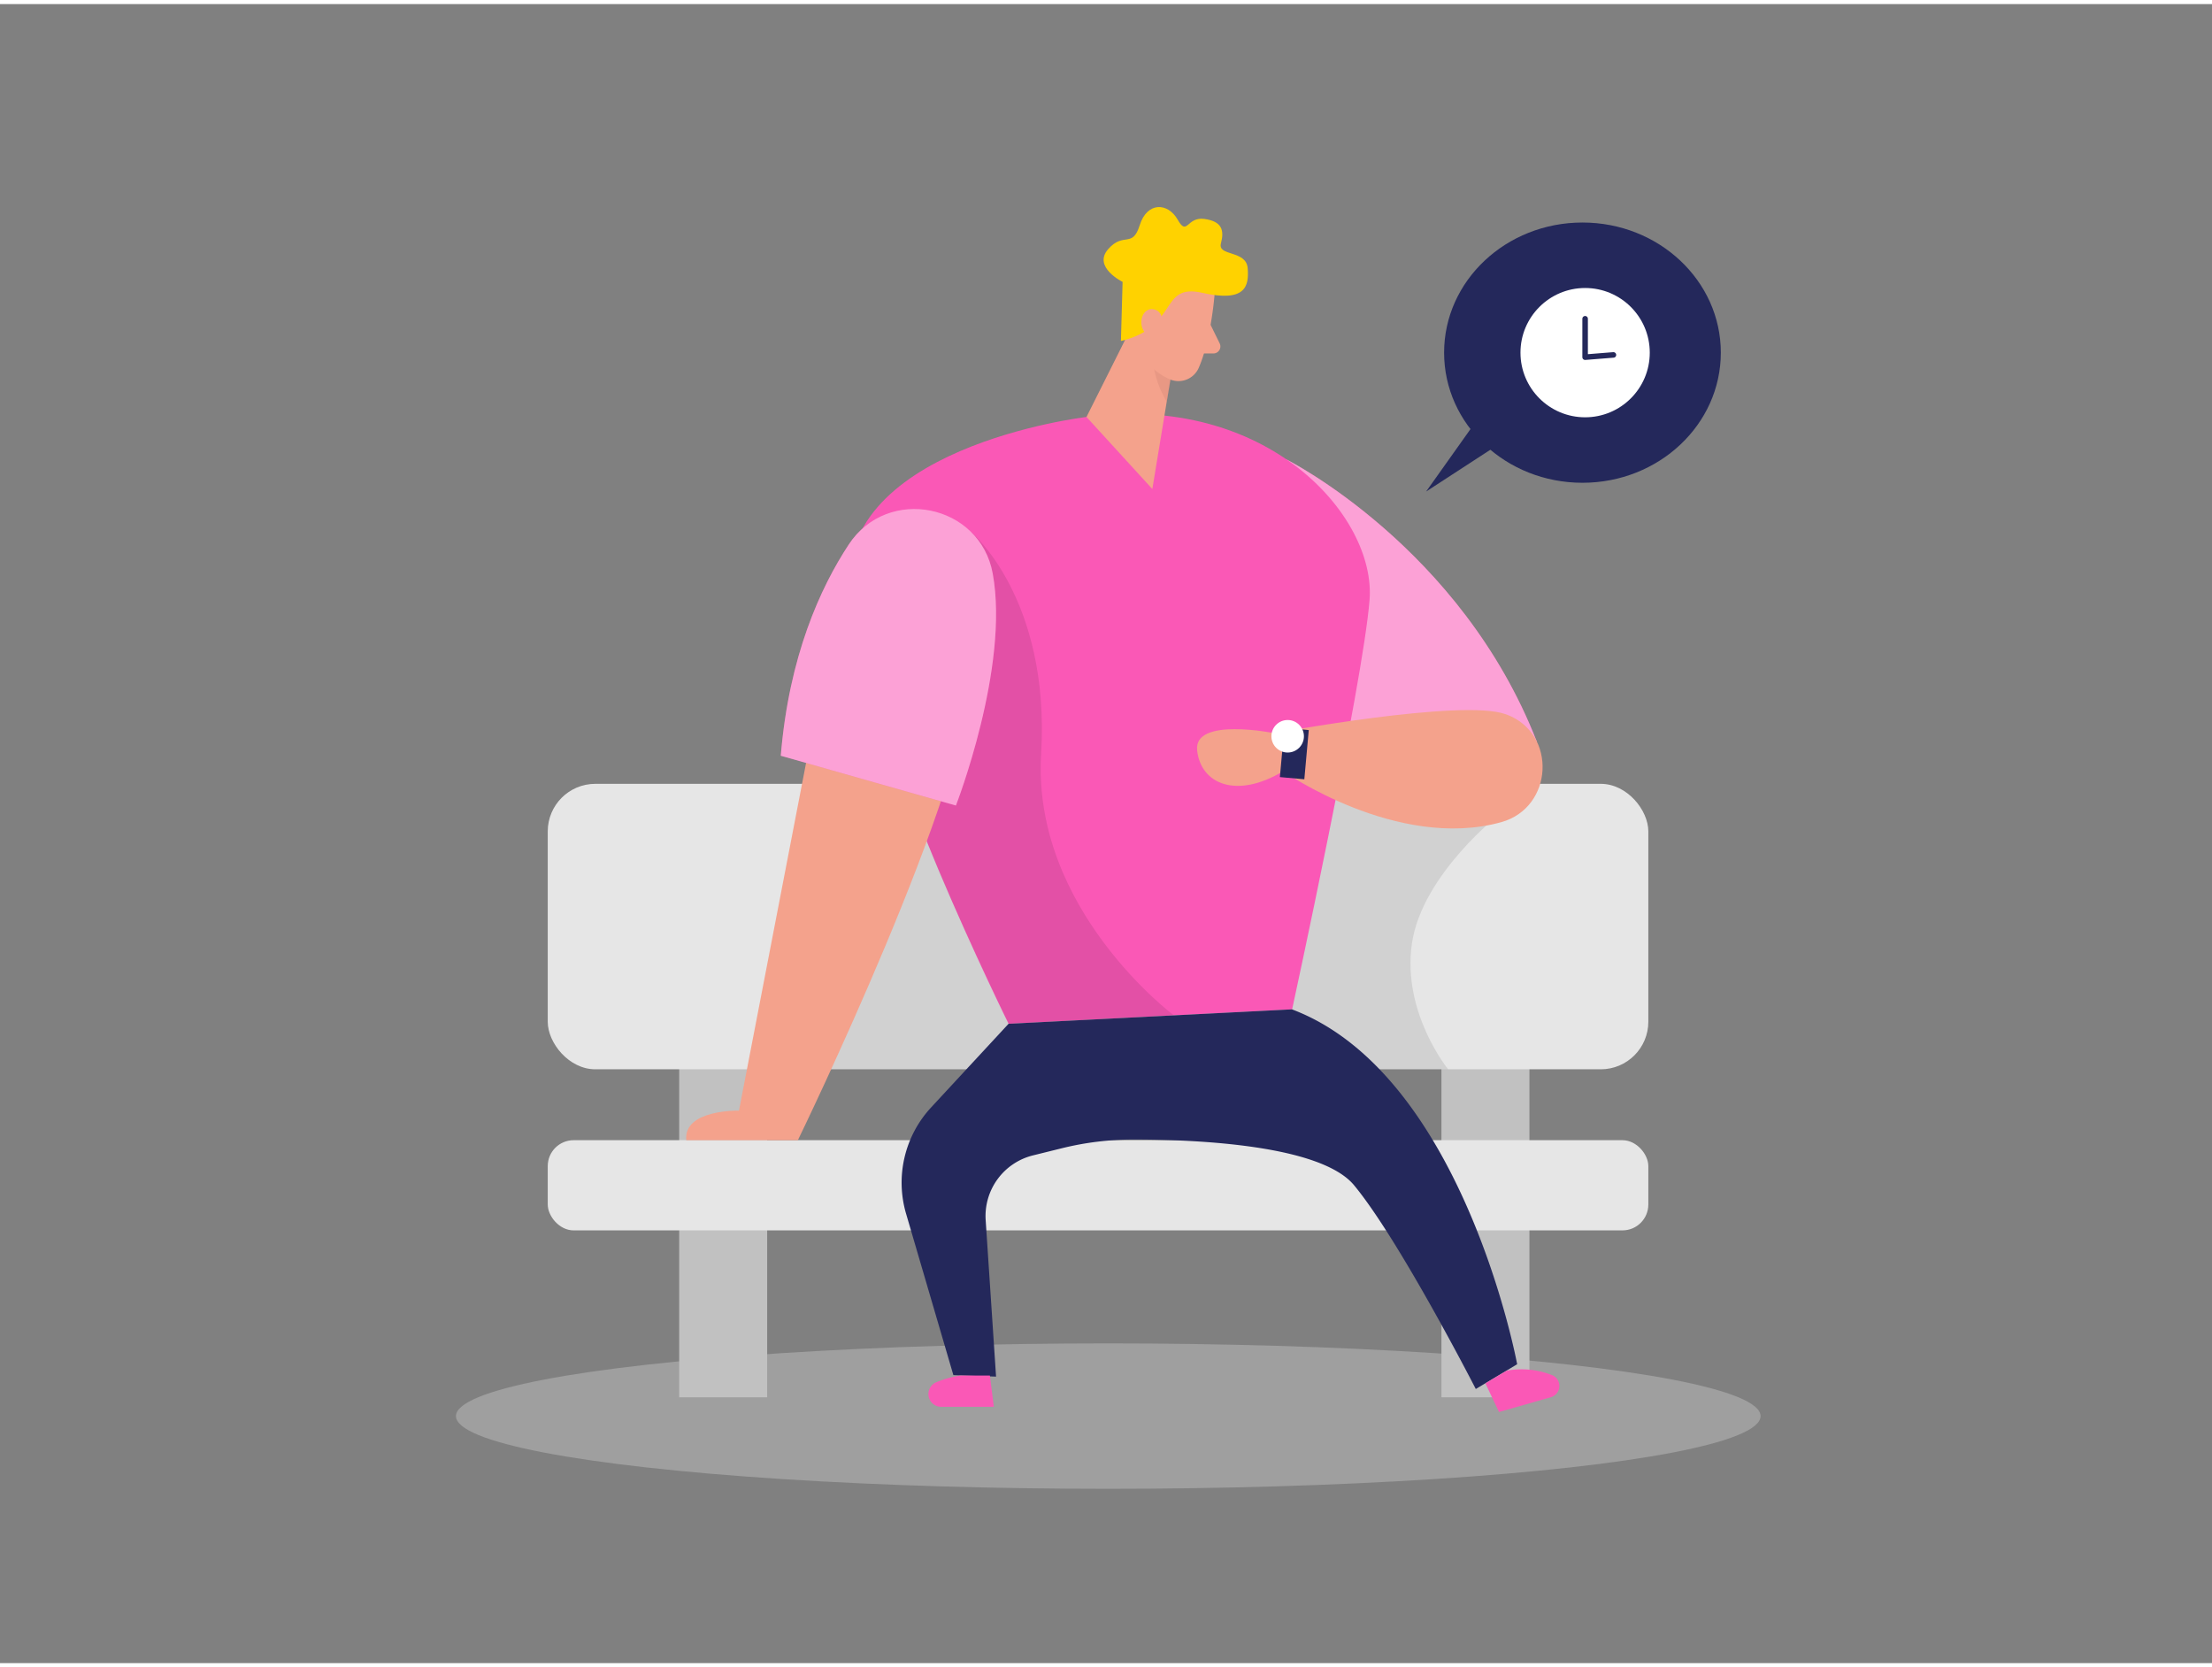 <svg id="Layer_1" data-name="Layer 1" xmlns="http://www.w3.org/2000/svg" viewBox="0 0 400 300" width="406" height="306" class="illustration styles_illustrationTablet__1DWOa"><rect x="0" y="0" width="400" height="300" fill="#808080" stroke="none"/><path d="M232.66,82.36s31.54,15.79,45.27,51.07l-38.66,2.18Z" fill="#FA58B6"></path><path d="M239.27,135.61l-6.61-53.25s31.54,15.79,45.27,51.07" fill="#fff" opacity="0.44"></path><ellipse cx="200.41" cy="255.33" rx="117.96" ry="13.15" fill="#e6e6e6" opacity="0.3"></ellipse><rect x="122.82" y="172.6" width="15.91" height="79.33" fill="#c1c1c1"></rect><rect x="260.66" y="172.6" width="15.91" height="79.33" fill="#c1c1c1"></rect><rect x="99.05" y="141" width="199.02" height="51.62" rx="8.6" fill="#e6e6e6"></rect><path d="M149.87,192.62h112s-8.4-10.29-6.54-22.81,16.07-23.53,16.07-23.53L245.58,140l-42.41,4.94L164,142.38Z" opacity="0.09"></path><path d="M196.46,74.66s-46.86,5.51-42.66,33.11,28.58,76.62,28.58,76.62l51.28-2.61s12.77-58.74,14-74S229,70.29,196.46,74.66Z" fill="#FA58B6"></path><rect x="99.05" y="205.44" width="199.02" height="16.31" rx="4.68" fill="#e6e6e6"></rect><polygon points="208.02 51.62 196.47 74.66 208.38 87.69 212.75 61.16 208.02 51.62" fill="#f4a28c"></polygon><path d="M212.24,65.34a9.33,9.33,0,0,1-3.56-4s-1.23,4.56,2.3,10.56Z" fill="#ce8172" opacity="0.31"></path><path d="M219.58,53.09s-.66,7.84-2.84,12.75a4,4,0,0,1-5.24,2c-2.46-1.13-5.45-3.38-5.61-7.63L204.73,53a7.08,7.08,0,0,1,4.35-6.91C214,43.73,220.22,48.33,219.58,53.09Z" fill="#f4a28c"></path><path d="M218.91,58l1.65,3.36a1.27,1.27,0,0,1-1.11,1.82l-3.06,0Z" fill="#f4a28c"></path><path d="M202.7,60.92,203,50.23s-5.44-2.67-2.62-5.9,4.38-.08,5.72-4.35,5.09-4.11,6.86-1,1.6-.57,4.82-.13,3.63,2.07,3,4.43,4.57,1.17,4.84,4.47-.4,6.23-8.22,4.46S213.25,58.4,202.7,60.92Z" fill="#ffd200"></path><path d="M210.2,58.31s.45-3-1.83-3.15-3,4.17,0,5.09Z" fill="#f4a28c"></path><path d="M175.66,95.51s14.29,12,12.61,40.1,24,47.26,24,47.26l-29.86,1.52s-10.27-21.18-14.8-33S175.66,95.51,175.66,95.51Z" opacity="0.09"></path><path d="M271.48,147.93c9.41-2.62,10.14-16,1-19.45l-.24-.08c-7.92-2.84-41.76,3.45-41.76,3.45s-14.67-3-14,3.1,7.12,8.85,15.57,3.76C232,138.71,252.66,153.16,271.48,147.93Z" fill="#f4a28c"></path><rect x="230.45" y="131.16" width="4.42" height="8.9" transform="matrix(1, 0.09, -0.09, 1, 13.6, -21.02)" fill="#24285b"></rect><path d="M148.76,121.7l-15.13,78.39s-10.09-.23-9.53,5.35h20.18s31.66-65,31.38-85.49S154,94.41,148.76,121.7Z" fill="#f4a28c"></path><circle cx="232.85" cy="132.4" r="2.94" fill="#fff"></circle><path d="M153.47,97.74c-5.08,7.72-10.8,20.15-12.28,38.18l31.67,9s9.74-25,6.66-41.93C177.22,90.35,160.51,87,153.47,97.74Z" fill="#FA58B6"></path><path d="M153.47,97.74c-5.08,7.72-10.8,20.15-12.28,38.18l31.67,9s9.74-25,6.66-41.93C177.22,90.35,160.51,87,153.47,97.74Z" fill="#fff" opacity="0.44"></path><path d="M182.38,184.39l-14,15.12a20,20,0,0,0-4.53,19.23l8.55,29.18,7.72.27-1.88-28.31a11.29,11.29,0,0,1,8.55-11.69L192,206.9a53.67,53.67,0,0,1,13-1.58c11.57,0,33.87,1,39.87,8.28,8.22,9.93,22,36.83,22,36.83l7.48-4.48s-9.72-52.5-40.73-64.17Z" fill="#24285b"></path><path d="M268.61,249.41l2.46,5.18,9.42-2.69a2.11,2.11,0,0,0,.11-4,15,15,0,0,0-8.12-.79Z" fill="#FA58B6"></path><path d="M173.7,248a18.27,18.27,0,0,0-4.42,1.22,2.31,2.31,0,0,0,.92,4.43h9.52L179,248Z" fill="#FA58B6"></path><ellipse cx="286.16" cy="63.03" rx="25.02" ry="23.53" fill="#24285b"></ellipse><polygon points="272.39 67.73 257.89 88.14 278.41 74.8 272.39 67.73" fill="#24285b"></polygon><circle cx="286.64" cy="63.03" r="11.69" fill="#fff"></circle><polyline points="286.64 56.9 286.64 63.85 291.76 63.44" fill="none" stroke="#24285b" stroke-linecap="round" stroke-linejoin="round"></polyline></svg>